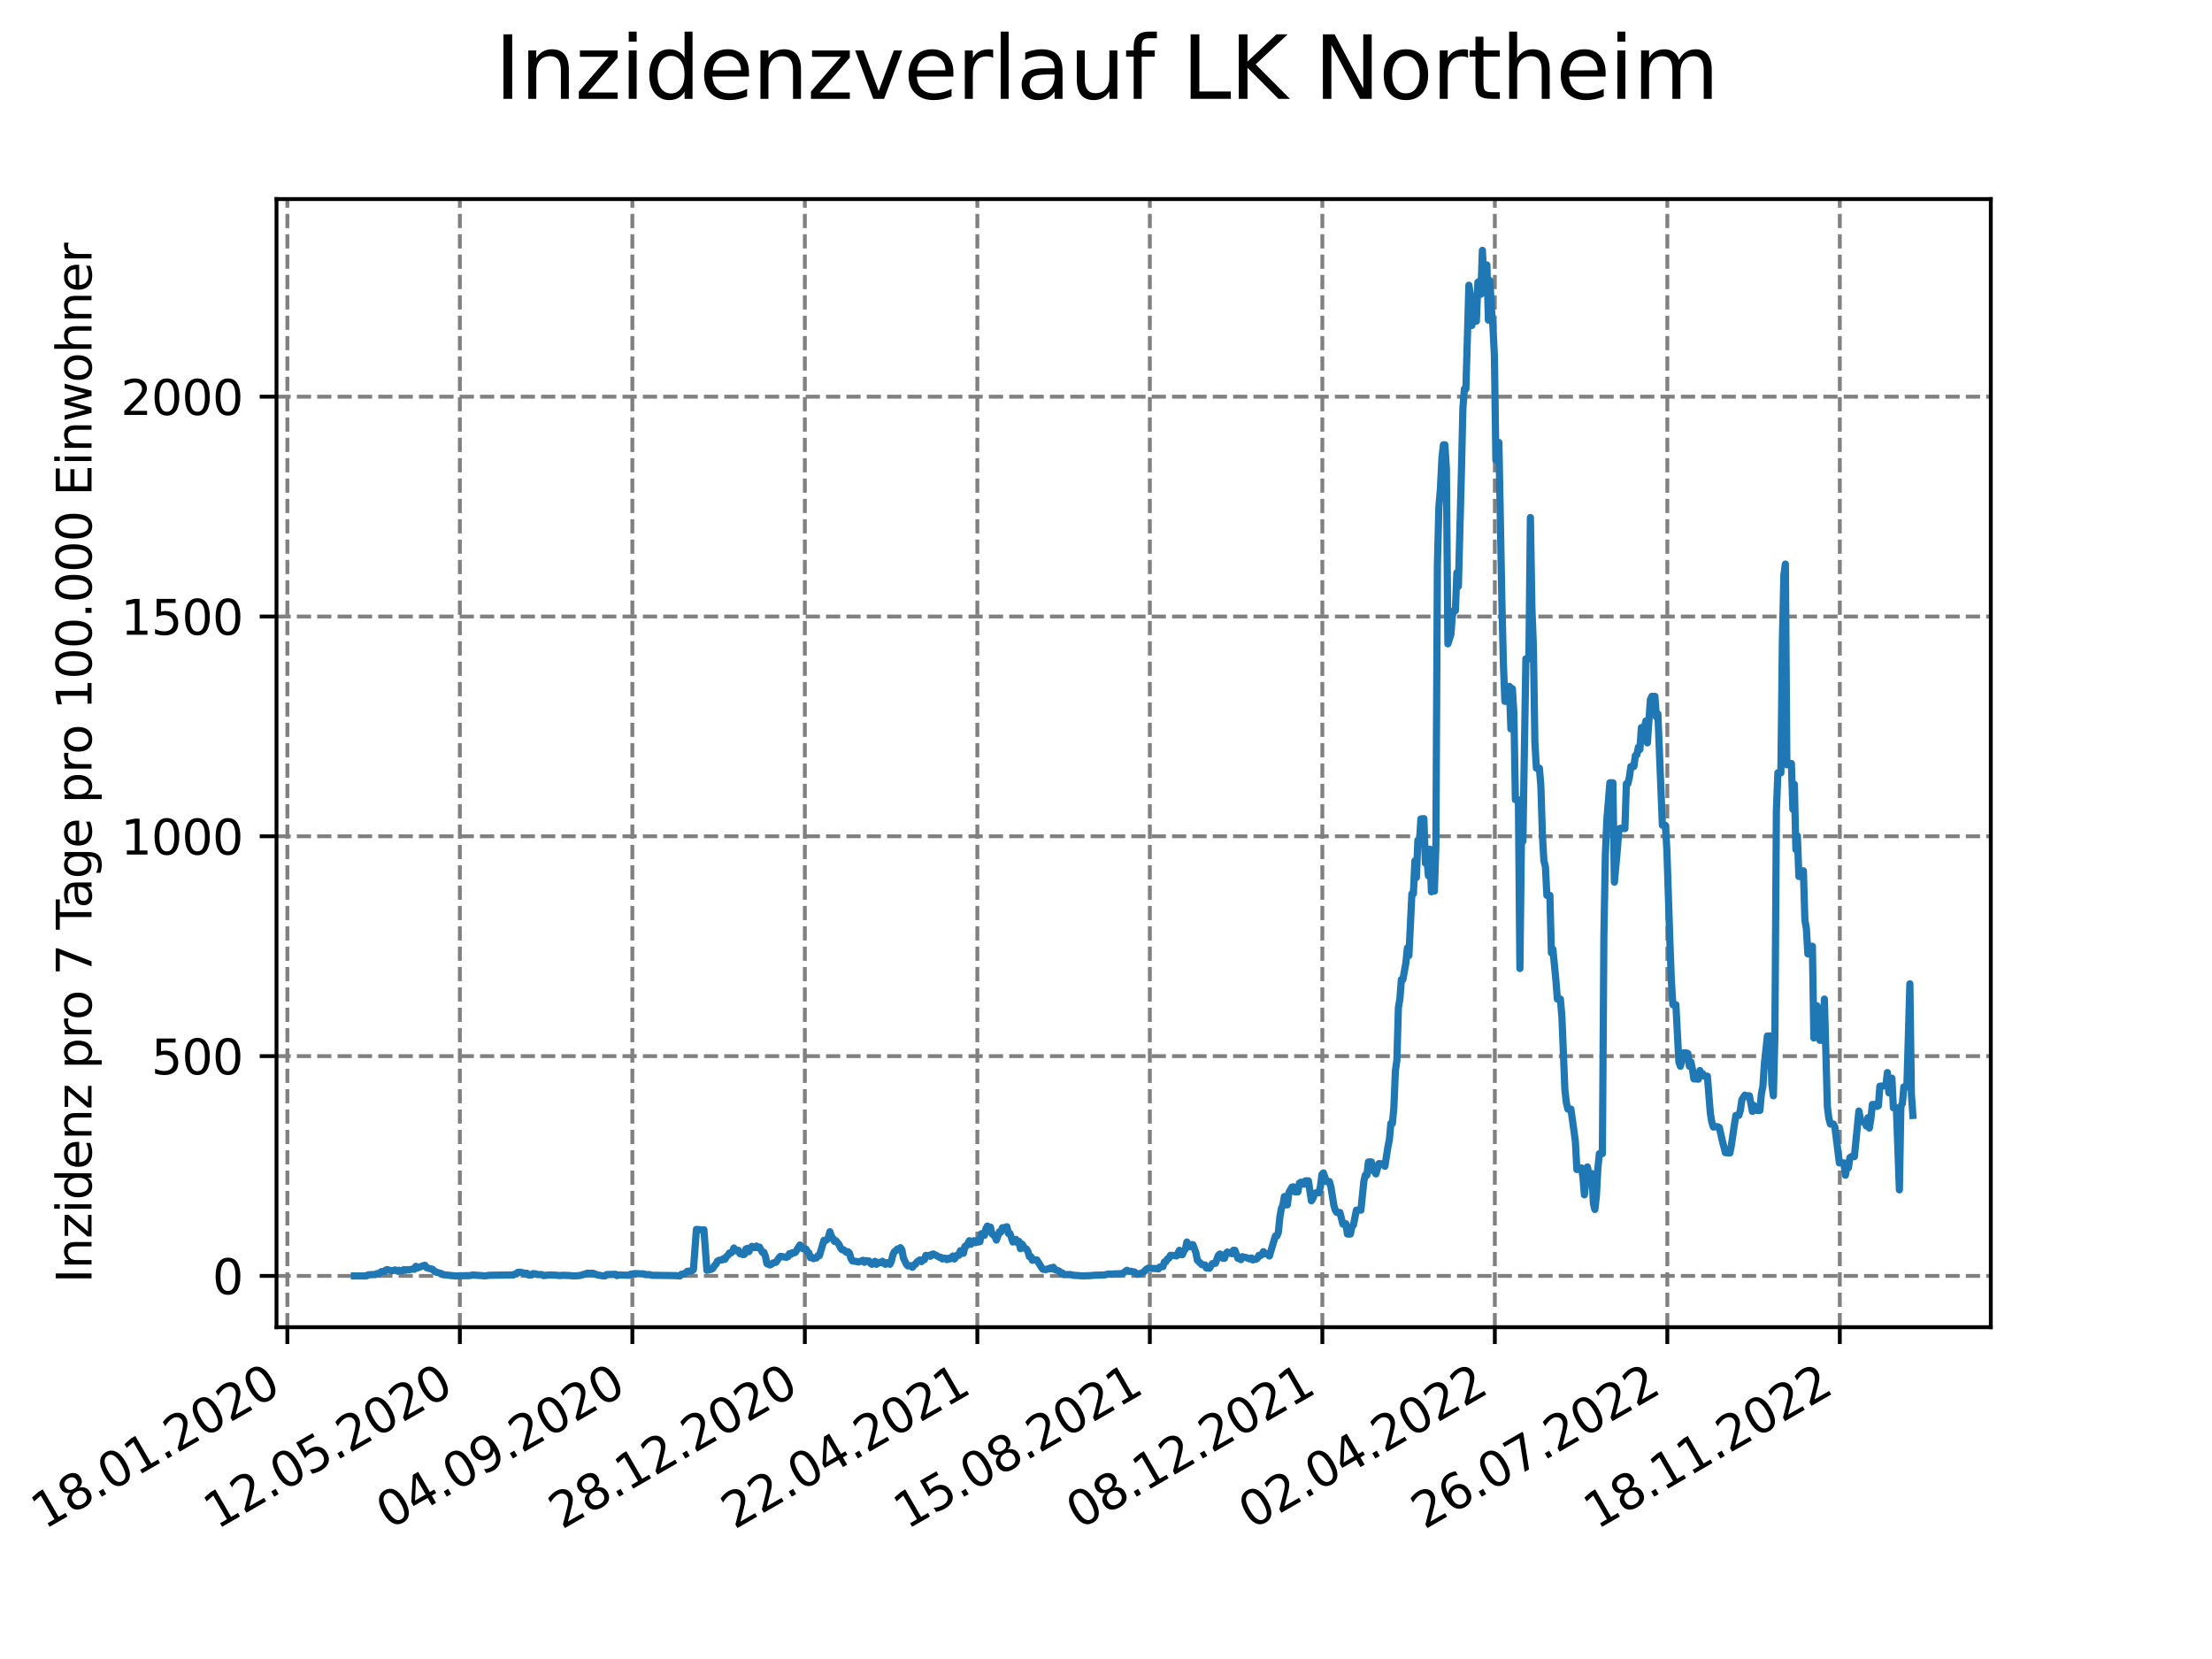 <?xml version="1.0" encoding="utf-8" standalone="no"?>
<!DOCTYPE svg PUBLIC "-//W3C//DTD SVG 1.1//EN"
  "http://www.w3.org/Graphics/SVG/1.1/DTD/svg11.dtd">
<svg xmlns:xlink="http://www.w3.org/1999/xlink" width="460.8pt" height="345.6pt" viewBox="0 0 460.8 345.6" xmlns="http://www.w3.org/2000/svg" version="1.1">
 <defs>
  <style type="text/css">*{stroke-linejoin: round; stroke-linecap: butt}</style>
 </defs>
 <g id="figure_1">
  <g id="patch_1">
   <path d="M 0 345.6 
L 460.8 345.6 
L 460.8 0 
L 0 0 
z
" style="fill: #ffffff"/>
  </g>
  <g id="axes_1">
   <g id="patch_2">
    <path d="M 57.6 276.48 
L 414.72 276.48 
L 414.72 41.472 
L 57.6 41.472 
z
" style="fill: #ffffff"/>
   </g>
   <g id="matplotlib.axis_1">
    <g id="xtick_1">
     <g id="line2d_1">
      <path d="M 59.863 276.48 
L 59.863 41.472 
" clip-path="url(#p4505a8afda)" style="fill: none; stroke-dasharray: 2.96,1.28; stroke-dashoffset: 0; stroke: #808080; stroke-width: 0.8"/>
     </g>
     <g id="line2d_2">
      <defs>
       <path id="mcb21aa9c06" d="M 0 0 
L 0 3.5 
" style="stroke: #000000; stroke-width: 0.8"/>
      </defs>
      <g>
       <use xlink:href="#mcb21aa9c06" x="59.863" y="276.48" style="stroke: #000000; stroke-width: 0.8"/>
      </g>
     </g>
     <g id="text_1">
      <!-- 18.01.2020 -->
      <g transform="translate(9.238 318.689) rotate(-30) scale(0.1 -0.1)">
       <defs>
        <path id="DejaVuSans-31" d="M 794 531 
L 1825 531 
L 1825 4091 
L 703 3866 
L 703 4441 
L 1819 4666 
L 2450 4666 
L 2450 531 
L 3481 531 
L 3481 0 
L 794 0 
L 794 531 
z
" transform="scale(0.016)"/>
        <path id="DejaVuSans-38" d="M 2034 2216 
Q 1584 2216 1326 1975 
Q 1069 1734 1069 1313 
Q 1069 891 1326 650 
Q 1584 409 2034 409 
Q 2484 409 2743 651 
Q 3003 894 3003 1313 
Q 3003 1734 2745 1975 
Q 2488 2216 2034 2216 
z
M 1403 2484 
Q 997 2584 770 2862 
Q 544 3141 544 3541 
Q 544 4100 942 4425 
Q 1341 4750 2034 4750 
Q 2731 4750 3128 4425 
Q 3525 4100 3525 3541 
Q 3525 3141 3298 2862 
Q 3072 2584 2669 2484 
Q 3125 2378 3379 2068 
Q 3634 1759 3634 1313 
Q 3634 634 3220 271 
Q 2806 -91 2034 -91 
Q 1263 -91 848 271 
Q 434 634 434 1313 
Q 434 1759 690 2068 
Q 947 2378 1403 2484 
z
M 1172 3481 
Q 1172 3119 1398 2916 
Q 1625 2713 2034 2713 
Q 2441 2713 2670 2916 
Q 2900 3119 2900 3481 
Q 2900 3844 2670 4047 
Q 2441 4250 2034 4250 
Q 1625 4250 1398 4047 
Q 1172 3844 1172 3481 
z
" transform="scale(0.016)"/>
        <path id="DejaVuSans-2e" d="M 684 794 
L 1344 794 
L 1344 0 
L 684 0 
L 684 794 
z
" transform="scale(0.016)"/>
        <path id="DejaVuSans-30" d="M 2034 4250 
Q 1547 4250 1301 3770 
Q 1056 3291 1056 2328 
Q 1056 1369 1301 889 
Q 1547 409 2034 409 
Q 2525 409 2770 889 
Q 3016 1369 3016 2328 
Q 3016 3291 2770 3770 
Q 2525 4250 2034 4250 
z
M 2034 4750 
Q 2819 4750 3233 4129 
Q 3647 3509 3647 2328 
Q 3647 1150 3233 529 
Q 2819 -91 2034 -91 
Q 1250 -91 836 529 
Q 422 1150 422 2328 
Q 422 3509 836 4129 
Q 1250 4750 2034 4750 
z
" transform="scale(0.016)"/>
        <path id="DejaVuSans-32" d="M 1228 531 
L 3431 531 
L 3431 0 
L 469 0 
L 469 531 
Q 828 903 1448 1529 
Q 2069 2156 2228 2338 
Q 2531 2678 2651 2914 
Q 2772 3150 2772 3378 
Q 2772 3750 2511 3984 
Q 2250 4219 1831 4219 
Q 1534 4219 1204 4116 
Q 875 4013 500 3803 
L 500 4441 
Q 881 4594 1212 4672 
Q 1544 4750 1819 4750 
Q 2544 4750 2975 4387 
Q 3406 4025 3406 3419 
Q 3406 3131 3298 2873 
Q 3191 2616 2906 2266 
Q 2828 2175 2409 1742 
Q 1991 1309 1228 531 
z
" transform="scale(0.016)"/>
       </defs>
       <use xlink:href="#DejaVuSans-31"/>
       <use xlink:href="#DejaVuSans-38" x="63.623"/>
       <use xlink:href="#DejaVuSans-2e" x="127.246"/>
       <use xlink:href="#DejaVuSans-30" x="159.033"/>
       <use xlink:href="#DejaVuSans-31" x="222.656"/>
       <use xlink:href="#DejaVuSans-2e" x="286.279"/>
       <use xlink:href="#DejaVuSans-32" x="318.066"/>
       <use xlink:href="#DejaVuSans-30" x="381.689"/>
       <use xlink:href="#DejaVuSans-32" x="445.312"/>
       <use xlink:href="#DejaVuSans-30" x="508.936"/>
      </g>
     </g>
    </g>
    <g id="xtick_2">
     <g id="line2d_3">
      <path d="M 95.797 276.48 
L 95.797 41.472 
" clip-path="url(#p4505a8afda)" style="fill: none; stroke-dasharray: 2.96,1.28; stroke-dashoffset: 0; stroke: #808080; stroke-width: 0.8"/>
     </g>
     <g id="line2d_4">
      <g>
       <use xlink:href="#mcb21aa9c06" x="95.797" y="276.48" style="stroke: #000000; stroke-width: 0.8"/>
      </g>
     </g>
     <g id="text_2">
      <!-- 12.05.2020 -->
      <g transform="translate(45.171 318.689) rotate(-30) scale(0.1 -0.1)">
       <defs>
        <path id="DejaVuSans-35" d="M 691 4666 
L 3169 4666 
L 3169 4134 
L 1269 4134 
L 1269 2991 
Q 1406 3038 1543 3061 
Q 1681 3084 1819 3084 
Q 2600 3084 3056 2656 
Q 3513 2228 3513 1497 
Q 3513 744 3044 326 
Q 2575 -91 1722 -91 
Q 1428 -91 1123 -41 
Q 819 9 494 109 
L 494 744 
Q 775 591 1075 516 
Q 1375 441 1709 441 
Q 2250 441 2565 725 
Q 2881 1009 2881 1497 
Q 2881 1984 2565 2268 
Q 2250 2553 1709 2553 
Q 1456 2553 1204 2497 
Q 953 2441 691 2322 
L 691 4666 
z
" transform="scale(0.016)"/>
       </defs>
       <use xlink:href="#DejaVuSans-31"/>
       <use xlink:href="#DejaVuSans-32" x="63.623"/>
       <use xlink:href="#DejaVuSans-2e" x="127.246"/>
       <use xlink:href="#DejaVuSans-30" x="159.033"/>
       <use xlink:href="#DejaVuSans-35" x="222.656"/>
       <use xlink:href="#DejaVuSans-2e" x="286.279"/>
       <use xlink:href="#DejaVuSans-32" x="318.066"/>
       <use xlink:href="#DejaVuSans-30" x="381.689"/>
       <use xlink:href="#DejaVuSans-32" x="445.312"/>
       <use xlink:href="#DejaVuSans-30" x="508.936"/>
      </g>
     </g>
    </g>
    <g id="xtick_3">
     <g id="line2d_5">
      <path d="M 131.73 276.48 
L 131.73 41.472 
" clip-path="url(#p4505a8afda)" style="fill: none; stroke-dasharray: 2.96,1.28; stroke-dashoffset: 0; stroke: #808080; stroke-width: 0.8"/>
     </g>
     <g id="line2d_6">
      <g>
       <use xlink:href="#mcb21aa9c06" x="131.73" y="276.48" style="stroke: #000000; stroke-width: 0.8"/>
      </g>
     </g>
     <g id="text_3">
      <!-- 04.09.2020 -->
      <g transform="translate(81.105 318.689) rotate(-30) scale(0.1 -0.1)">
       <defs>
        <path id="DejaVuSans-34" d="M 2419 4116 
L 825 1625 
L 2419 1625 
L 2419 4116 
z
M 2253 4666 
L 3047 4666 
L 3047 1625 
L 3713 1625 
L 3713 1100 
L 3047 1100 
L 3047 0 
L 2419 0 
L 2419 1100 
L 313 1100 
L 313 1709 
L 2253 4666 
z
" transform="scale(0.016)"/>
        <path id="DejaVuSans-39" d="M 703 97 
L 703 672 
Q 941 559 1184 500 
Q 1428 441 1663 441 
Q 2288 441 2617 861 
Q 2947 1281 2994 2138 
Q 2813 1869 2534 1725 
Q 2256 1581 1919 1581 
Q 1219 1581 811 2004 
Q 403 2428 403 3163 
Q 403 3881 828 4315 
Q 1253 4750 1959 4750 
Q 2769 4750 3195 4129 
Q 3622 3509 3622 2328 
Q 3622 1225 3098 567 
Q 2575 -91 1691 -91 
Q 1453 -91 1209 -44 
Q 966 3 703 97 
z
M 1959 2075 
Q 2384 2075 2632 2365 
Q 2881 2656 2881 3163 
Q 2881 3666 2632 3958 
Q 2384 4250 1959 4250 
Q 1534 4250 1286 3958 
Q 1038 3666 1038 3163 
Q 1038 2656 1286 2365 
Q 1534 2075 1959 2075 
z
" transform="scale(0.016)"/>
       </defs>
       <use xlink:href="#DejaVuSans-30"/>
       <use xlink:href="#DejaVuSans-34" x="63.623"/>
       <use xlink:href="#DejaVuSans-2e" x="127.246"/>
       <use xlink:href="#DejaVuSans-30" x="159.033"/>
       <use xlink:href="#DejaVuSans-39" x="222.656"/>
       <use xlink:href="#DejaVuSans-2e" x="286.279"/>
       <use xlink:href="#DejaVuSans-32" x="318.066"/>
       <use xlink:href="#DejaVuSans-30" x="381.689"/>
       <use xlink:href="#DejaVuSans-32" x="445.312"/>
       <use xlink:href="#DejaVuSans-30" x="508.936"/>
      </g>
     </g>
    </g>
    <g id="xtick_4">
     <g id="line2d_7">
      <path d="M 167.664 276.48 
L 167.664 41.472 
" clip-path="url(#p4505a8afda)" style="fill: none; stroke-dasharray: 2.96,1.28; stroke-dashoffset: 0; stroke: #808080; stroke-width: 0.8"/>
     </g>
     <g id="line2d_8">
      <g>
       <use xlink:href="#mcb21aa9c06" x="167.664" y="276.48" style="stroke: #000000; stroke-width: 0.8"/>
      </g>
     </g>
     <g id="text_4">
      <!-- 28.12.2020 -->
      <g transform="translate(117.039 318.689) rotate(-30) scale(0.1 -0.1)">
       <use xlink:href="#DejaVuSans-32"/>
       <use xlink:href="#DejaVuSans-38" x="63.623"/>
       <use xlink:href="#DejaVuSans-2e" x="127.246"/>
       <use xlink:href="#DejaVuSans-31" x="159.033"/>
       <use xlink:href="#DejaVuSans-32" x="222.656"/>
       <use xlink:href="#DejaVuSans-2e" x="286.279"/>
       <use xlink:href="#DejaVuSans-32" x="318.066"/>
       <use xlink:href="#DejaVuSans-30" x="381.689"/>
       <use xlink:href="#DejaVuSans-32" x="445.312"/>
       <use xlink:href="#DejaVuSans-30" x="508.936"/>
      </g>
     </g>
    </g>
    <g id="xtick_5">
     <g id="line2d_9">
      <path d="M 203.598 276.48 
L 203.598 41.472 
" clip-path="url(#p4505a8afda)" style="fill: none; stroke-dasharray: 2.96,1.28; stroke-dashoffset: 0; stroke: #808080; stroke-width: 0.8"/>
     </g>
     <g id="line2d_10">
      <g>
       <use xlink:href="#mcb21aa9c06" x="203.598" y="276.48" style="stroke: #000000; stroke-width: 0.8"/>
      </g>
     </g>
     <g id="text_5">
      <!-- 22.04.2021 -->
      <g transform="translate(152.973 318.689) rotate(-30) scale(0.1 -0.1)">
       <use xlink:href="#DejaVuSans-32"/>
       <use xlink:href="#DejaVuSans-32" x="63.623"/>
       <use xlink:href="#DejaVuSans-2e" x="127.246"/>
       <use xlink:href="#DejaVuSans-30" x="159.033"/>
       <use xlink:href="#DejaVuSans-34" x="222.656"/>
       <use xlink:href="#DejaVuSans-2e" x="286.279"/>
       <use xlink:href="#DejaVuSans-32" x="318.066"/>
       <use xlink:href="#DejaVuSans-30" x="381.689"/>
       <use xlink:href="#DejaVuSans-32" x="445.312"/>
       <use xlink:href="#DejaVuSans-31" x="508.936"/>
      </g>
     </g>
    </g>
    <g id="xtick_6">
     <g id="line2d_11">
      <path d="M 239.532 276.48 
L 239.532 41.472 
" clip-path="url(#p4505a8afda)" style="fill: none; stroke-dasharray: 2.96,1.28; stroke-dashoffset: 0; stroke: #808080; stroke-width: 0.8"/>
     </g>
     <g id="line2d_12">
      <g>
       <use xlink:href="#mcb21aa9c06" x="239.532" y="276.48" style="stroke: #000000; stroke-width: 0.8"/>
      </g>
     </g>
     <g id="text_6">
      <!-- 15.08.2021 -->
      <g transform="translate(188.907 318.689) rotate(-30) scale(0.1 -0.1)">
       <use xlink:href="#DejaVuSans-31"/>
       <use xlink:href="#DejaVuSans-35" x="63.623"/>
       <use xlink:href="#DejaVuSans-2e" x="127.246"/>
       <use xlink:href="#DejaVuSans-30" x="159.033"/>
       <use xlink:href="#DejaVuSans-38" x="222.656"/>
       <use xlink:href="#DejaVuSans-2e" x="286.279"/>
       <use xlink:href="#DejaVuSans-32" x="318.066"/>
       <use xlink:href="#DejaVuSans-30" x="381.689"/>
       <use xlink:href="#DejaVuSans-32" x="445.312"/>
       <use xlink:href="#DejaVuSans-31" x="508.936"/>
      </g>
     </g>
    </g>
    <g id="xtick_7">
     <g id="line2d_13">
      <path d="M 275.466 276.48 
L 275.466 41.472 
" clip-path="url(#p4505a8afda)" style="fill: none; stroke-dasharray: 2.96,1.28; stroke-dashoffset: 0; stroke: #808080; stroke-width: 0.8"/>
     </g>
     <g id="line2d_14">
      <g>
       <use xlink:href="#mcb21aa9c06" x="275.466" y="276.48" style="stroke: #000000; stroke-width: 0.8"/>
      </g>
     </g>
     <g id="text_7">
      <!-- 08.12.2021 -->
      <g transform="translate(224.841 318.689) rotate(-30) scale(0.1 -0.1)">
       <use xlink:href="#DejaVuSans-30"/>
       <use xlink:href="#DejaVuSans-38" x="63.623"/>
       <use xlink:href="#DejaVuSans-2e" x="127.246"/>
       <use xlink:href="#DejaVuSans-31" x="159.033"/>
       <use xlink:href="#DejaVuSans-32" x="222.656"/>
       <use xlink:href="#DejaVuSans-2e" x="286.279"/>
       <use xlink:href="#DejaVuSans-32" x="318.066"/>
       <use xlink:href="#DejaVuSans-30" x="381.689"/>
       <use xlink:href="#DejaVuSans-32" x="445.312"/>
       <use xlink:href="#DejaVuSans-31" x="508.936"/>
      </g>
     </g>
    </g>
    <g id="xtick_8">
     <g id="line2d_15">
      <path d="M 311.4 276.48 
L 311.4 41.472 
" clip-path="url(#p4505a8afda)" style="fill: none; stroke-dasharray: 2.96,1.28; stroke-dashoffset: 0; stroke: #808080; stroke-width: 0.8"/>
     </g>
     <g id="line2d_16">
      <g>
       <use xlink:href="#mcb21aa9c06" x="311.4" y="276.48" style="stroke: #000000; stroke-width: 0.8"/>
      </g>
     </g>
     <g id="text_8">
      <!-- 02.04.2022 -->
      <g transform="translate(260.775 318.689) rotate(-30) scale(0.1 -0.1)">
       <use xlink:href="#DejaVuSans-30"/>
       <use xlink:href="#DejaVuSans-32" x="63.623"/>
       <use xlink:href="#DejaVuSans-2e" x="127.246"/>
       <use xlink:href="#DejaVuSans-30" x="159.033"/>
       <use xlink:href="#DejaVuSans-34" x="222.656"/>
       <use xlink:href="#DejaVuSans-2e" x="286.279"/>
       <use xlink:href="#DejaVuSans-32" x="318.066"/>
       <use xlink:href="#DejaVuSans-30" x="381.689"/>
       <use xlink:href="#DejaVuSans-32" x="445.312"/>
       <use xlink:href="#DejaVuSans-32" x="508.936"/>
      </g>
     </g>
    </g>
    <g id="xtick_9">
     <g id="line2d_17">
      <path d="M 347.334 276.48 
L 347.334 41.472 
" clip-path="url(#p4505a8afda)" style="fill: none; stroke-dasharray: 2.96,1.28; stroke-dashoffset: 0; stroke: #808080; stroke-width: 0.8"/>
     </g>
     <g id="line2d_18">
      <g>
       <use xlink:href="#mcb21aa9c06" x="347.334" y="276.48" style="stroke: #000000; stroke-width: 0.8"/>
      </g>
     </g>
     <g id="text_9">
      <!-- 26.07.2022 -->
      <g transform="translate(296.708 318.689) rotate(-30) scale(0.1 -0.1)">
       <defs>
        <path id="DejaVuSans-36" d="M 2113 2584 
Q 1688 2584 1439 2293 
Q 1191 2003 1191 1497 
Q 1191 994 1439 701 
Q 1688 409 2113 409 
Q 2538 409 2786 701 
Q 3034 994 3034 1497 
Q 3034 2003 2786 2293 
Q 2538 2584 2113 2584 
z
M 3366 4563 
L 3366 3988 
Q 3128 4100 2886 4159 
Q 2644 4219 2406 4219 
Q 1781 4219 1451 3797 
Q 1122 3375 1075 2522 
Q 1259 2794 1537 2939 
Q 1816 3084 2150 3084 
Q 2853 3084 3261 2657 
Q 3669 2231 3669 1497 
Q 3669 778 3244 343 
Q 2819 -91 2113 -91 
Q 1303 -91 875 529 
Q 447 1150 447 2328 
Q 447 3434 972 4092 
Q 1497 4750 2381 4750 
Q 2619 4750 2861 4703 
Q 3103 4656 3366 4563 
z
" transform="scale(0.016)"/>
        <path id="DejaVuSans-37" d="M 525 4666 
L 3525 4666 
L 3525 4397 
L 1831 0 
L 1172 0 
L 2766 4134 
L 525 4134 
L 525 4666 
z
" transform="scale(0.016)"/>
       </defs>
       <use xlink:href="#DejaVuSans-32"/>
       <use xlink:href="#DejaVuSans-36" x="63.623"/>
       <use xlink:href="#DejaVuSans-2e" x="127.246"/>
       <use xlink:href="#DejaVuSans-30" x="159.033"/>
       <use xlink:href="#DejaVuSans-37" x="222.656"/>
       <use xlink:href="#DejaVuSans-2e" x="286.279"/>
       <use xlink:href="#DejaVuSans-32" x="318.066"/>
       <use xlink:href="#DejaVuSans-30" x="381.689"/>
       <use xlink:href="#DejaVuSans-32" x="445.312"/>
       <use xlink:href="#DejaVuSans-32" x="508.936"/>
      </g>
     </g>
    </g>
    <g id="xtick_10">
     <g id="line2d_19">
      <path d="M 383.267 276.48 
L 383.267 41.472 
" clip-path="url(#p4505a8afda)" style="fill: none; stroke-dasharray: 2.96,1.28; stroke-dashoffset: 0; stroke: #808080; stroke-width: 0.8"/>
     </g>
     <g id="line2d_20">
      <g>
       <use xlink:href="#mcb21aa9c06" x="383.267" y="276.48" style="stroke: #000000; stroke-width: 0.8"/>
      </g>
     </g>
     <g id="text_10">
      <!-- 18.11.2022 -->
      <g transform="translate(332.642 318.689) rotate(-30) scale(0.1 -0.1)">
       <use xlink:href="#DejaVuSans-31"/>
       <use xlink:href="#DejaVuSans-38" x="63.623"/>
       <use xlink:href="#DejaVuSans-2e" x="127.246"/>
       <use xlink:href="#DejaVuSans-31" x="159.033"/>
       <use xlink:href="#DejaVuSans-31" x="222.656"/>
       <use xlink:href="#DejaVuSans-2e" x="286.279"/>
       <use xlink:href="#DejaVuSans-32" x="318.066"/>
       <use xlink:href="#DejaVuSans-30" x="381.689"/>
       <use xlink:href="#DejaVuSans-32" x="445.312"/>
       <use xlink:href="#DejaVuSans-32" x="508.936"/>
      </g>
     </g>
    </g>
   </g>
   <g id="matplotlib.axis_2">
    <g id="ytick_1">
     <g id="line2d_21">
      <path d="M 57.6 265.798 
L 414.72 265.798 
" clip-path="url(#p4505a8afda)" style="fill: none; stroke-dasharray: 2.96,1.28; stroke-dashoffset: 0; stroke: #808080; stroke-width: 0.8"/>
     </g>
     <g id="line2d_22">
      <defs>
       <path id="m5893532695" d="M 0 0 
L -3.5 0 
" style="stroke: #000000; stroke-width: 0.8"/>
      </defs>
      <g>
       <use xlink:href="#m5893532695" x="57.6" y="265.798" style="stroke: #000000; stroke-width: 0.8"/>
      </g>
     </g>
     <g id="text_11">
      <!-- 0 -->
      <g transform="translate(44.237 269.597) scale(0.1 -0.1)">
       <use xlink:href="#DejaVuSans-30"/>
      </g>
     </g>
    </g>
    <g id="ytick_2">
     <g id="line2d_23">
      <path d="M 57.6 220.007 
L 414.72 220.007 
" clip-path="url(#p4505a8afda)" style="fill: none; stroke-dasharray: 2.96,1.28; stroke-dashoffset: 0; stroke: #808080; stroke-width: 0.8"/>
     </g>
     <g id="line2d_24">
      <g>
       <use xlink:href="#m5893532695" x="57.6" y="220.007" style="stroke: #000000; stroke-width: 0.8"/>
      </g>
     </g>
     <g id="text_12">
      <!-- 500 -->
      <g transform="translate(31.512 223.807) scale(0.1 -0.1)">
       <use xlink:href="#DejaVuSans-35"/>
       <use xlink:href="#DejaVuSans-30" x="63.623"/>
       <use xlink:href="#DejaVuSans-30" x="127.246"/>
      </g>
     </g>
    </g>
    <g id="ytick_3">
     <g id="line2d_25">
      <path d="M 57.6 174.217 
L 414.72 174.217 
" clip-path="url(#p4505a8afda)" style="fill: none; stroke-dasharray: 2.96,1.28; stroke-dashoffset: 0; stroke: #808080; stroke-width: 0.8"/>
     </g>
     <g id="line2d_26">
      <g>
       <use xlink:href="#m5893532695" x="57.6" y="174.217" style="stroke: #000000; stroke-width: 0.8"/>
      </g>
     </g>
     <g id="text_13">
      <!-- 1000 -->
      <g transform="translate(25.15 178.016) scale(0.1 -0.1)">
       <use xlink:href="#DejaVuSans-31"/>
       <use xlink:href="#DejaVuSans-30" x="63.623"/>
       <use xlink:href="#DejaVuSans-30" x="127.246"/>
       <use xlink:href="#DejaVuSans-30" x="190.869"/>
      </g>
     </g>
    </g>
    <g id="ytick_4">
     <g id="line2d_27">
      <path d="M 57.6 128.427 
L 414.72 128.427 
" clip-path="url(#p4505a8afda)" style="fill: none; stroke-dasharray: 2.96,1.28; stroke-dashoffset: 0; stroke: #808080; stroke-width: 0.8"/>
     </g>
     <g id="line2d_28">
      <g>
       <use xlink:href="#m5893532695" x="57.6" y="128.427" style="stroke: #000000; stroke-width: 0.8"/>
      </g>
     </g>
     <g id="text_14">
      <!-- 1500 -->
      <g transform="translate(25.15 132.226) scale(0.1 -0.1)">
       <use xlink:href="#DejaVuSans-31"/>
       <use xlink:href="#DejaVuSans-35" x="63.623"/>
       <use xlink:href="#DejaVuSans-30" x="127.246"/>
       <use xlink:href="#DejaVuSans-30" x="190.869"/>
      </g>
     </g>
    </g>
    <g id="ytick_5">
     <g id="line2d_29">
      <path d="M 57.6 82.636 
L 414.72 82.636 
" clip-path="url(#p4505a8afda)" style="fill: none; stroke-dasharray: 2.96,1.28; stroke-dashoffset: 0; stroke: #808080; stroke-width: 0.8"/>
     </g>
     <g id="line2d_30">
      <g>
       <use xlink:href="#m5893532695" x="57.6" y="82.636" style="stroke: #000000; stroke-width: 0.8"/>
      </g>
     </g>
     <g id="text_15">
      <!-- 2000 -->
      <g transform="translate(25.15 86.435) scale(0.1 -0.1)">
       <use xlink:href="#DejaVuSans-32"/>
       <use xlink:href="#DejaVuSans-30" x="63.623"/>
       <use xlink:href="#DejaVuSans-30" x="127.246"/>
       <use xlink:href="#DejaVuSans-30" x="190.869"/>
      </g>
     </g>
    </g>
    <g id="text_16">
     <!-- Inzidenz pro 7 Tage pro 100.000 Einwohner -->
     <g transform="translate(19.07 267.301) rotate(-90) scale(0.1 -0.1)">
      <defs>
       <path id="DejaVuSans-49" d="M 628 4666 
L 1259 4666 
L 1259 0 
L 628 0 
L 628 4666 
z
" transform="scale(0.016)"/>
       <path id="DejaVuSans-6e" d="M 3513 2113 
L 3513 0 
L 2938 0 
L 2938 2094 
Q 2938 2591 2744 2837 
Q 2550 3084 2163 3084 
Q 1697 3084 1428 2787 
Q 1159 2491 1159 1978 
L 1159 0 
L 581 0 
L 581 3500 
L 1159 3500 
L 1159 2956 
Q 1366 3272 1645 3428 
Q 1925 3584 2291 3584 
Q 2894 3584 3203 3211 
Q 3513 2838 3513 2113 
z
" transform="scale(0.016)"/>
       <path id="DejaVuSans-7a" d="M 353 3500 
L 3084 3500 
L 3084 2975 
L 922 459 
L 3084 459 
L 3084 0 
L 275 0 
L 275 525 
L 2438 3041 
L 353 3041 
L 353 3500 
z
" transform="scale(0.016)"/>
       <path id="DejaVuSans-69" d="M 603 3500 
L 1178 3500 
L 1178 0 
L 603 0 
L 603 3500 
z
M 603 4863 
L 1178 4863 
L 1178 4134 
L 603 4134 
L 603 4863 
z
" transform="scale(0.016)"/>
       <path id="DejaVuSans-64" d="M 2906 2969 
L 2906 4863 
L 3481 4863 
L 3481 0 
L 2906 0 
L 2906 525 
Q 2725 213 2448 61 
Q 2172 -91 1784 -91 
Q 1150 -91 751 415 
Q 353 922 353 1747 
Q 353 2572 751 3078 
Q 1150 3584 1784 3584 
Q 2172 3584 2448 3432 
Q 2725 3281 2906 2969 
z
M 947 1747 
Q 947 1113 1208 752 
Q 1469 391 1925 391 
Q 2381 391 2643 752 
Q 2906 1113 2906 1747 
Q 2906 2381 2643 2742 
Q 2381 3103 1925 3103 
Q 1469 3103 1208 2742 
Q 947 2381 947 1747 
z
" transform="scale(0.016)"/>
       <path id="DejaVuSans-65" d="M 3597 1894 
L 3597 1613 
L 953 1613 
Q 991 1019 1311 708 
Q 1631 397 2203 397 
Q 2534 397 2845 478 
Q 3156 559 3463 722 
L 3463 178 
Q 3153 47 2828 -22 
Q 2503 -91 2169 -91 
Q 1331 -91 842 396 
Q 353 884 353 1716 
Q 353 2575 817 3079 
Q 1281 3584 2069 3584 
Q 2775 3584 3186 3129 
Q 3597 2675 3597 1894 
z
M 3022 2063 
Q 3016 2534 2758 2815 
Q 2500 3097 2075 3097 
Q 1594 3097 1305 2825 
Q 1016 2553 972 2059 
L 3022 2063 
z
" transform="scale(0.016)"/>
       <path id="DejaVuSans-20" transform="scale(0.016)"/>
       <path id="DejaVuSans-70" d="M 1159 525 
L 1159 -1331 
L 581 -1331 
L 581 3500 
L 1159 3500 
L 1159 2969 
Q 1341 3281 1617 3432 
Q 1894 3584 2278 3584 
Q 2916 3584 3314 3078 
Q 3713 2572 3713 1747 
Q 3713 922 3314 415 
Q 2916 -91 2278 -91 
Q 1894 -91 1617 61 
Q 1341 213 1159 525 
z
M 3116 1747 
Q 3116 2381 2855 2742 
Q 2594 3103 2138 3103 
Q 1681 3103 1420 2742 
Q 1159 2381 1159 1747 
Q 1159 1113 1420 752 
Q 1681 391 2138 391 
Q 2594 391 2855 752 
Q 3116 1113 3116 1747 
z
" transform="scale(0.016)"/>
       <path id="DejaVuSans-72" d="M 2631 2963 
Q 2534 3019 2420 3045 
Q 2306 3072 2169 3072 
Q 1681 3072 1420 2755 
Q 1159 2438 1159 1844 
L 1159 0 
L 581 0 
L 581 3500 
L 1159 3500 
L 1159 2956 
Q 1341 3275 1631 3429 
Q 1922 3584 2338 3584 
Q 2397 3584 2469 3576 
Q 2541 3569 2628 3553 
L 2631 2963 
z
" transform="scale(0.016)"/>
       <path id="DejaVuSans-6f" d="M 1959 3097 
Q 1497 3097 1228 2736 
Q 959 2375 959 1747 
Q 959 1119 1226 758 
Q 1494 397 1959 397 
Q 2419 397 2687 759 
Q 2956 1122 2956 1747 
Q 2956 2369 2687 2733 
Q 2419 3097 1959 3097 
z
M 1959 3584 
Q 2709 3584 3137 3096 
Q 3566 2609 3566 1747 
Q 3566 888 3137 398 
Q 2709 -91 1959 -91 
Q 1206 -91 779 398 
Q 353 888 353 1747 
Q 353 2609 779 3096 
Q 1206 3584 1959 3584 
z
" transform="scale(0.016)"/>
       <path id="DejaVuSans-54" d="M -19 4666 
L 3928 4666 
L 3928 4134 
L 2272 4134 
L 2272 0 
L 1638 0 
L 1638 4134 
L -19 4134 
L -19 4666 
z
" transform="scale(0.016)"/>
       <path id="DejaVuSans-61" d="M 2194 1759 
Q 1497 1759 1228 1600 
Q 959 1441 959 1056 
Q 959 750 1161 570 
Q 1363 391 1709 391 
Q 2188 391 2477 730 
Q 2766 1069 2766 1631 
L 2766 1759 
L 2194 1759 
z
M 3341 1997 
L 3341 0 
L 2766 0 
L 2766 531 
Q 2569 213 2275 61 
Q 1981 -91 1556 -91 
Q 1019 -91 701 211 
Q 384 513 384 1019 
Q 384 1609 779 1909 
Q 1175 2209 1959 2209 
L 2766 2209 
L 2766 2266 
Q 2766 2663 2505 2880 
Q 2244 3097 1772 3097 
Q 1472 3097 1187 3025 
Q 903 2953 641 2809 
L 641 3341 
Q 956 3463 1253 3523 
Q 1550 3584 1831 3584 
Q 2591 3584 2966 3190 
Q 3341 2797 3341 1997 
z
" transform="scale(0.016)"/>
       <path id="DejaVuSans-67" d="M 2906 1791 
Q 2906 2416 2648 2759 
Q 2391 3103 1925 3103 
Q 1463 3103 1205 2759 
Q 947 2416 947 1791 
Q 947 1169 1205 825 
Q 1463 481 1925 481 
Q 2391 481 2648 825 
Q 2906 1169 2906 1791 
z
M 3481 434 
Q 3481 -459 3084 -895 
Q 2688 -1331 1869 -1331 
Q 1566 -1331 1297 -1286 
Q 1028 -1241 775 -1147 
L 775 -588 
Q 1028 -725 1275 -790 
Q 1522 -856 1778 -856 
Q 2344 -856 2625 -561 
Q 2906 -266 2906 331 
L 2906 616 
Q 2728 306 2450 153 
Q 2172 0 1784 0 
Q 1141 0 747 490 
Q 353 981 353 1791 
Q 353 2603 747 3093 
Q 1141 3584 1784 3584 
Q 2172 3584 2450 3431 
Q 2728 3278 2906 2969 
L 2906 3500 
L 3481 3500 
L 3481 434 
z
" transform="scale(0.016)"/>
       <path id="DejaVuSans-45" d="M 628 4666 
L 3578 4666 
L 3578 4134 
L 1259 4134 
L 1259 2753 
L 3481 2753 
L 3481 2222 
L 1259 2222 
L 1259 531 
L 3634 531 
L 3634 0 
L 628 0 
L 628 4666 
z
" transform="scale(0.016)"/>
       <path id="DejaVuSans-77" d="M 269 3500 
L 844 3500 
L 1563 769 
L 2278 3500 
L 2956 3500 
L 3675 769 
L 4391 3500 
L 4966 3500 
L 4050 0 
L 3372 0 
L 2619 2869 
L 1863 0 
L 1184 0 
L 269 3500 
z
" transform="scale(0.016)"/>
       <path id="DejaVuSans-68" d="M 3513 2113 
L 3513 0 
L 2938 0 
L 2938 2094 
Q 2938 2591 2744 2837 
Q 2550 3084 2163 3084 
Q 1697 3084 1428 2787 
Q 1159 2491 1159 1978 
L 1159 0 
L 581 0 
L 581 4863 
L 1159 4863 
L 1159 2956 
Q 1366 3272 1645 3428 
Q 1925 3584 2291 3584 
Q 2894 3584 3203 3211 
Q 3513 2838 3513 2113 
z
" transform="scale(0.016)"/>
      </defs>
      <use xlink:href="#DejaVuSans-49"/>
      <use xlink:href="#DejaVuSans-6e" x="29.492"/>
      <use xlink:href="#DejaVuSans-7a" x="92.871"/>
      <use xlink:href="#DejaVuSans-69" x="145.361"/>
      <use xlink:href="#DejaVuSans-64" x="173.145"/>
      <use xlink:href="#DejaVuSans-65" x="236.621"/>
      <use xlink:href="#DejaVuSans-6e" x="298.145"/>
      <use xlink:href="#DejaVuSans-7a" x="361.523"/>
      <use xlink:href="#DejaVuSans-20" x="414.014"/>
      <use xlink:href="#DejaVuSans-70" x="445.801"/>
      <use xlink:href="#DejaVuSans-72" x="509.277"/>
      <use xlink:href="#DejaVuSans-6f" x="548.141"/>
      <use xlink:href="#DejaVuSans-20" x="609.322"/>
      <use xlink:href="#DejaVuSans-37" x="641.109"/>
      <use xlink:href="#DejaVuSans-20" x="704.732"/>
      <use xlink:href="#DejaVuSans-54" x="736.52"/>
      <use xlink:href="#DejaVuSans-61" x="781.104"/>
      <use xlink:href="#DejaVuSans-67" x="842.383"/>
      <use xlink:href="#DejaVuSans-65" x="905.859"/>
      <use xlink:href="#DejaVuSans-20" x="967.383"/>
      <use xlink:href="#DejaVuSans-70" x="999.17"/>
      <use xlink:href="#DejaVuSans-72" x="1062.646"/>
      <use xlink:href="#DejaVuSans-6f" x="1101.51"/>
      <use xlink:href="#DejaVuSans-20" x="1162.691"/>
      <use xlink:href="#DejaVuSans-31" x="1194.479"/>
      <use xlink:href="#DejaVuSans-30" x="1258.102"/>
      <use xlink:href="#DejaVuSans-30" x="1321.725"/>
      <use xlink:href="#DejaVuSans-2e" x="1385.348"/>
      <use xlink:href="#DejaVuSans-30" x="1417.135"/>
      <use xlink:href="#DejaVuSans-30" x="1480.758"/>
      <use xlink:href="#DejaVuSans-30" x="1544.381"/>
      <use xlink:href="#DejaVuSans-20" x="1608.004"/>
      <use xlink:href="#DejaVuSans-45" x="1639.791"/>
      <use xlink:href="#DejaVuSans-69" x="1702.975"/>
      <use xlink:href="#DejaVuSans-6e" x="1730.758"/>
      <use xlink:href="#DejaVuSans-77" x="1794.137"/>
      <use xlink:href="#DejaVuSans-6f" x="1875.924"/>
      <use xlink:href="#DejaVuSans-68" x="1937.105"/>
      <use xlink:href="#DejaVuSans-6e" x="2000.484"/>
      <use xlink:href="#DejaVuSans-65" x="2063.863"/>
      <use xlink:href="#DejaVuSans-72" x="2125.387"/>
     </g>
    </g>
   </g>
   <g id="line2d_31">
    <path d="M 73.833 265.798 
L 76.332 265.798 
L 76.645 265.59 
L 77.27 265.521 
L 78.207 265.521 
L 78.52 265.313 
L 78.832 265.382 
L 79.457 264.898 
L 80.082 264.898 
L 80.395 264.552 
L 80.707 264.482 
L 81.332 264.69 
L 81.957 264.69 
L 82.269 264.552 
L 82.582 264.621 
L 82.894 264.829 
L 83.207 264.621 
L 83.519 264.759 
L 83.832 264.759 
L 84.144 264.482 
L 84.457 264.621 
L 84.769 264.482 
L 85.082 264.552 
L 86.019 264.344 
L 86.331 264.413 
L 86.644 263.79 
L 86.956 264.136 
L 88.206 263.652 
L 88.519 263.582 
L 88.831 264.067 
L 90.081 264.413 
L 90.706 264.967 
L 91.956 265.313 
L 92.268 265.521 
L 92.893 265.59 
L 93.518 265.659 
L 94.143 265.729 
L 94.768 265.798 
L 97.893 265.729 
L 98.518 265.59 
L 99.143 265.659 
L 100.393 265.729 
L 101.017 265.798 
L 101.955 265.659 
L 106.954 265.59 
L 107.267 265.382 
L 107.579 265.382 
L 107.892 265.036 
L 108.517 265.036 
L 108.829 265.175 
L 109.142 265.175 
L 109.454 265.382 
L 109.767 265.244 
L 110.079 265.59 
L 110.704 265.59 
L 111.016 265.313 
L 111.641 265.382 
L 111.954 265.521 
L 112.891 265.521 
L 113.204 265.729 
L 113.829 265.659 
L 114.454 265.59 
L 116.016 265.659 
L 116.641 265.729 
L 117.266 265.659 
L 118.828 265.729 
L 119.453 265.798 
L 120.703 265.729 
L 121.953 265.382 
L 122.265 265.244 
L 123.515 265.244 
L 124.453 265.59 
L 125.702 265.798 
L 126.015 265.798 
L 126.327 265.521 
L 128.202 265.452 
L 128.515 265.729 
L 128.827 265.59 
L 131.014 265.659 
L 131.327 265.452 
L 132.264 265.313 
L 134.139 265.382 
L 134.452 265.521 
L 135.389 265.521 
L 135.701 265.659 
L 140.701 265.729 
L 141.326 265.798 
L 141.638 265.798 
L 141.951 265.452 
L 142.576 265.382 
L 143.201 264.829 
L 144.138 264.759 
L 144.451 264.482 
L 145.075 256.106 
L 146.013 256.175 
L 146.325 256.383 
L 146.638 256.175 
L 147.263 264.621 
L 148.2 264.413 
L 148.513 264.206 
L 148.825 263.652 
L 149.138 263.375 
L 149.45 262.752 
L 149.763 262.544 
L 150.387 262.475 
L 150.7 262.198 
L 151.012 262.336 
L 151.325 261.782 
L 151.637 261.506 
L 151.95 261.021 
L 152.262 261.021 
L 152.575 260.744 
L 152.887 259.983 
L 153.2 260.398 
L 153.512 260.606 
L 153.825 260.467 
L 154.137 261.159 
L 154.45 261.159 
L 154.762 261.367 
L 155.074 261.298 
L 155.387 260.19 
L 155.699 260.052 
L 156.012 260.744 
L 156.324 260.052 
L 156.637 259.636 
L 157.262 259.913 
L 157.574 259.567 
L 157.887 259.913 
L 158.199 259.775 
L 158.824 260.882 
L 159.137 260.882 
L 159.449 261.713 
L 159.762 263.236 
L 160.386 263.513 
L 160.699 263.375 
L 161.011 263.098 
L 161.636 262.959 
L 162.261 262.059 
L 162.574 261.713 
L 163.824 261.921 
L 164.136 261.782 
L 164.449 261.159 
L 164.761 261.298 
L 165.073 260.952 
L 165.386 261.021 
L 165.698 260.882 
L 166.636 259.359 
L 167.261 260.121 
L 167.886 260.19 
L 168.198 260.744 
L 168.511 261.021 
L 168.823 261.99 
L 169.136 261.921 
L 169.448 262.198 
L 169.76 262.059 
L 170.073 262.059 
L 170.385 261.575 
L 170.698 261.575 
L 171.635 258.39 
L 171.948 258.459 
L 172.26 258.252 
L 172.573 257.767 
L 172.885 256.59 
L 173.198 257.559 
L 173.51 257.975 
L 173.823 258.598 
L 174.135 258.459 
L 174.76 259.221 
L 175.072 259.913 
L 175.385 260.329 
L 175.697 260.329 
L 176.322 260.882 
L 176.635 260.744 
L 176.947 261.021 
L 177.26 262.129 
L 177.572 262.682 
L 178.197 262.752 
L 178.822 262.89 
L 179.447 262.682 
L 179.759 262.544 
L 180.072 262.959 
L 180.384 262.613 
L 181.009 262.682 
L 181.322 263.167 
L 181.634 263.375 
L 181.947 263.167 
L 182.259 262.752 
L 182.572 263.375 
L 183.197 262.959 
L 183.509 263.029 
L 183.822 262.752 
L 184.134 263.167 
L 184.446 263.375 
L 184.759 263.029 
L 185.384 263.375 
L 185.696 262.682 
L 186.009 261.367 
L 186.321 260.744 
L 186.634 260.536 
L 186.946 260.19 
L 187.259 260.329 
L 187.571 259.913 
L 187.884 260.398 
L 188.196 262.059 
L 188.821 263.375 
L 189.134 263.721 
L 189.446 263.652 
L 189.758 263.721 
L 190.071 263.998 
L 190.383 263.513 
L 190.696 263.375 
L 191.008 262.89 
L 191.633 262.475 
L 191.946 262.821 
L 192.258 262.406 
L 192.571 262.406 
L 192.883 261.506 
L 193.196 261.644 
L 193.508 261.506 
L 193.821 261.713 
L 194.133 261.298 
L 194.445 261.229 
L 195.383 261.713 
L 195.695 261.921 
L 196.008 261.921 
L 196.32 262.267 
L 196.633 262.129 
L 196.945 262.129 
L 197.258 262.406 
L 197.57 262.129 
L 197.883 262.267 
L 198.195 262.129 
L 198.508 261.644 
L 198.82 262.267 
L 199.445 261.436 
L 199.757 261.506 
L 200.07 260.536 
L 200.382 260.744 
L 200.695 261.09 
L 201.007 259.636 
L 201.32 259.567 
L 201.945 258.459 
L 202.257 259.221 
L 202.57 258.598 
L 202.882 258.459 
L 203.195 258.875 
L 203.507 258.459 
L 203.82 258.252 
L 204.132 258.667 
L 204.444 257.006 
L 205.069 257.352 
L 205.382 255.967 
L 205.694 255.413 
L 206.007 256.106 
L 206.319 255.621 
L 206.632 257.006 
L 207.257 257.559 
L 207.569 258.321 
L 208.194 256.59 
L 208.507 256.659 
L 208.819 255.759 
L 209.131 255.759 
L 209.756 255.552 
L 210.069 256.936 
L 210.381 256.936 
L 211.006 258.736 
L 211.319 258.252 
L 211.631 258.183 
L 211.944 258.875 
L 212.256 258.598 
L 212.569 260.121 
L 212.881 259.152 
L 213.506 260.052 
L 213.819 260.19 
L 214.131 260.675 
L 214.443 261.782 
L 214.756 261.782 
L 215.068 262.544 
L 215.381 262.406 
L 216.006 262.475 
L 216.943 263.998 
L 217.256 264.413 
L 217.881 264.482 
L 218.193 264.344 
L 218.506 264.344 
L 218.818 264.136 
L 219.13 264.344 
L 219.443 263.998 
L 219.755 264.482 
L 220.38 264.69 
L 220.693 264.829 
L 221.005 265.244 
L 221.318 265.175 
L 221.63 265.521 
L 223.193 265.521 
L 223.505 265.659 
L 224.755 265.729 
L 225.38 265.798 
L 227.255 265.729 
L 227.88 265.659 
L 230.067 265.59 
L 231.004 265.382 
L 231.317 265.452 
L 231.942 265.382 
L 233.816 265.313 
L 234.754 264.621 
L 235.066 264.829 
L 235.691 264.829 
L 236.004 264.967 
L 236.316 264.967 
L 236.941 265.452 
L 237.879 265.175 
L 238.191 265.036 
L 238.816 264.413 
L 239.128 264.206 
L 241.003 264.275 
L 241.316 264.344 
L 241.628 263.929 
L 242.253 263.859 
L 242.566 262.89 
L 242.878 262.821 
L 243.191 262.267 
L 243.503 262.129 
L 243.815 261.506 
L 244.753 261.575 
L 245.065 261.644 
L 245.69 260.467 
L 246.003 261.367 
L 246.315 261.367 
L 246.628 260.606 
L 246.94 260.19 
L 247.253 258.736 
L 247.565 259.498 
L 247.878 259.706 
L 248.19 259.29 
L 248.502 259.29 
L 249.127 260.952 
L 249.44 262.544 
L 250.377 263.444 
L 251.002 263.513 
L 251.315 264.136 
L 251.94 264.206 
L 252.565 263.236 
L 253.19 263.167 
L 253.814 261.506 
L 254.127 261.229 
L 254.439 261.436 
L 254.752 262.129 
L 255.064 262.129 
L 255.377 261.159 
L 255.689 260.813 
L 256.002 261.09 
L 256.314 260.952 
L 256.627 261.159 
L 256.939 260.467 
L 257.252 260.467 
L 257.877 262.129 
L 258.189 262.198 
L 258.501 262.406 
L 258.814 261.782 
L 259.126 261.921 
L 259.439 261.921 
L 260.376 262.267 
L 260.689 262.059 
L 261.001 262.475 
L 261.314 262.336 
L 261.626 262.336 
L 261.939 262.129 
L 262.251 261.506 
L 262.564 261.575 
L 262.876 261.367 
L 263.189 260.744 
L 263.501 261.159 
L 263.813 261.159 
L 264.126 261.298 
L 264.438 261.644 
L 265.688 257.49 
L 266.001 257.49 
L 266.313 256.659 
L 266.626 253.475 
L 266.938 251.744 
L 267.251 251.052 
L 267.563 249.252 
L 267.876 250.983 
L 268.188 250.983 
L 268.5 248.421 
L 269.125 247.313 
L 269.438 247.244 
L 269.75 248.283 
L 270.375 248.283 
L 270.688 246.483 
L 271 246.275 
L 271.625 246.69 
L 271.938 245.998 
L 272.563 245.998 
L 273.187 250.152 
L 273.5 249.667 
L 273.812 248.767 
L 274.125 248.49 
L 274.75 248.49 
L 275.062 247.244 
L 275.375 244.683 
L 275.687 244.337 
L 276.312 246.137 
L 276.937 246.137 
L 277.25 247.244 
L 277.875 251.121 
L 278.187 252.16 
L 278.499 252.575 
L 279.124 252.575 
L 279.749 254.998 
L 280.374 254.929 
L 280.687 257.075 
L 281.312 257.075 
L 281.624 255.552 
L 281.937 255.206 
L 282.562 252.09 
L 283.499 252.09 
L 284.124 245.998 
L 284.436 244.752 
L 284.749 244.821 
L 285.061 242.052 
L 285.686 242.052 
L 285.999 243.852 
L 286.311 244.06 
L 286.624 244.544 
L 287.249 242.398 
L 288.186 242.467 
L 288.498 242.952 
L 289.123 238.937 
L 289.436 237.414 
L 289.748 234.021 
L 290.061 234.021 
L 290.373 230.629 
L 290.686 223.083 
L 290.998 220.868 
L 291.311 209.929 
L 291.623 208.06 
L 291.936 204.045 
L 292.248 204.045 
L 292.873 200.583 
L 293.185 197.468 
L 293.498 199.06 
L 294.123 186.183 
L 294.435 186.183 
L 294.748 179.33 
L 295.06 182.791 
L 295.373 175.037 
L 295.685 175.868 
L 295.998 170.607 
L 296.623 170.537 
L 296.935 179.814 
L 297.248 178.499 
L 297.56 182.445 
L 297.872 176.907 
L 298.185 185.768 
L 298.497 185.63 
L 298.81 185.63 
L 299.122 176.076 
L 299.435 117.646 
L 299.747 105.6 
L 300.06 101.931 
L 300.372 95.561 
L 300.685 92.654 
L 300.997 92.654 
L 301.31 97.707 
L 301.622 134.122 
L 302.247 132.184 
L 302.56 128.169 
L 302.872 127.199 
L 303.184 127.199 
L 303.497 119.307 
L 303.809 122.146 
L 304.434 98.538 
L 304.747 85.038 
L 305.059 81.023 
L 305.372 81.023 
L 305.997 59.423 
L 306.309 61.431 
L 306.622 67.8 
L 306.934 64.892 
L 307.247 66.9 
L 307.559 66.9 
L 307.871 58.8 
L 308.184 58.593 
L 308.496 61.293 
L 308.809 52.154 
L 309.121 58.316 
L 309.434 55.2 
L 309.746 55.2 
L 310.059 66.692 
L 310.371 58.454 
L 310.684 64.269 
L 310.996 67.869 
L 311.309 74.1 
L 311.621 95.838 
L 311.934 95.838 
L 312.246 92.169 
L 312.871 125.399 
L 313.183 138.207 
L 313.496 146.099 
L 314.121 146.099 
L 314.433 142.984 
L 314.746 151.845 
L 315.058 143.468 
L 315.371 148.661 
L 315.683 166.591 
L 316.308 166.591 
L 316.621 201.76 
L 316.933 175.591 
L 317.246 175.245 
L 317.87 137.238 
L 318.495 137.238 
L 318.808 107.815 
L 319.12 126.507 
L 319.433 134.676 
L 319.745 154.684 
L 320.058 160.014 
L 320.683 160.014 
L 320.995 163.822 
L 321.308 173.791 
L 321.62 179.33 
L 321.933 180.507 
L 322.245 186.53 
L 322.87 186.53 
L 323.182 198.506 
L 323.495 197.745 
L 324.12 204.183 
L 324.432 208.129 
L 325.057 208.129 
L 325.37 211.798 
L 325.995 227.029 
L 326.307 229.729 
L 326.62 231.044 
L 327.245 231.044 
L 327.869 235.475 
L 328.182 237.829 
L 328.494 243.644 
L 328.807 243.298 
L 329.432 243.298 
L 329.744 245.098 
L 330.057 248.906 
L 330.682 243.09 
L 330.994 244.475 
L 331.619 244.475 
L 331.932 250.706 
L 332.244 251.952 
L 332.556 249.113 
L 332.869 243.298 
L 333.181 240.321 
L 333.806 240.321 
L 334.119 194.837 
L 334.431 177.876 
L 334.744 170.676 
L 335.369 163.061 
L 335.994 163.061 
L 336.306 183.76 
L 336.931 176.907 
L 337.243 172.684 
L 337.556 172.545 
L 338.493 172.614 
L 338.806 163.268 
L 339.118 163.268 
L 339.431 161.884 
L 339.743 159.668 
L 340.368 159.668 
L 340.681 157.384 
L 340.993 157.245 
L 341.306 155.653 
L 341.618 156.138 
L 341.931 151.568 
L 342.555 151.568 
L 342.868 150.184 
L 343.18 154.753 
L 343.805 145.753 
L 344.118 145.061 
L 344.743 145.061 
L 345.055 149.353 
L 345.368 148.73 
L 346.305 171.922 
L 346.93 171.922 
L 347.242 177.114 
L 347.867 196.152 
L 348.18 204.322 
L 348.492 209.306 
L 349.117 209.306 
L 349.742 221.214 
L 350.055 222.114 
L 350.367 221.006 
L 350.68 219.345 
L 351.305 219.345 
L 351.617 219.483 
L 351.929 222.114 
L 352.242 221.214 
L 352.554 222.668 
L 352.867 224.744 
L 353.804 224.814 
L 354.117 223.014 
L 354.429 223.844 
L 354.742 223.706 
L 355.054 224.191 
L 355.679 224.191 
L 356.304 232.014 
L 356.617 233.814 
L 356.929 234.783 
L 357.554 234.714 
L 357.866 234.714 
L 358.179 234.921 
L 358.804 237.69 
L 359.429 240.114 
L 360.366 240.183 
L 360.679 238.59 
L 361.304 234.298 
L 361.616 232.36 
L 362.241 232.36 
L 362.553 231.252 
L 362.866 229.106 
L 363.491 228.137 
L 363.803 228.275 
L 364.428 228.275 
L 365.053 231.529 
L 365.366 230.283 
L 365.678 230.629 
L 365.991 231.321 
L 366.616 231.321 
L 366.928 227.86 
L 367.24 226.337 
L 367.553 221.629 
L 368.178 215.814 
L 368.803 215.814 
L 369.115 225.921 
L 369.428 228.275 
L 369.74 215.883 
L 370.053 168.945 
L 370.365 160.984 
L 370.99 160.984 
L 371.303 133.499 
L 371.615 119.792 
L 371.927 117.507 
L 372.24 159.322 
L 372.552 159.045 
L 373.177 159.045 
L 373.49 168.599 
L 373.802 163.407 
L 374.115 176.976 
L 374.427 174.137 
L 374.74 182.583 
L 375.365 182.583 
L 375.677 181.407 
L 375.99 191.653 
L 376.302 193.453 
L 376.614 198.714 
L 376.927 197.122 
L 377.552 197.122 
L 377.864 216.229 
L 378.177 213.945 
L 378.489 209.514 
L 379.114 216.714 
L 379.739 216.714 
L 380.052 208.129 
L 380.677 230.56 
L 380.989 232.983 
L 381.302 234.16 
L 381.926 234.16 
L 382.239 234.783 
L 382.864 239.767 
L 383.176 242.26 
L 384.114 242.26 
L 384.426 244.821 
L 384.739 243.09 
L 385.051 243.298 
L 385.364 241.152 
L 385.676 240.944 
L 386.301 240.944 
L 387.238 231.46 
L 387.551 233.052 
L 387.863 233.675 
L 388.488 233.675 
L 388.801 234.575 
L 389.113 232.844 
L 389.426 234.99 
L 389.738 233.052 
L 390.051 230.075 
L 390.676 230.075 
L 390.988 230.491 
L 391.301 230.352 
L 391.613 226.268 
L 392.863 226.198 
L 393.175 223.429 
L 393.488 227.652 
L 393.8 227.029 
L 394.113 224.606 
L 394.425 230.767 
L 395.05 230.767 
L 395.675 247.867 
L 395.988 230.491 
L 396.3 229.867 
L 396.612 226.406 
L 397.237 226.406 
L 397.862 204.945 
L 398.175 227.86 
L 398.487 232.36 
L 398.487 232.36 
" clip-path="url(#p4505a8afda)" style="fill: none; stroke: #1f77b4; stroke-width: 1.5; stroke-linecap: square"/>
   </g>
   <g id="patch_3">
    <path d="M 57.6 276.48 
L 57.6 41.472 
" style="fill: none; stroke: #000000; stroke-width: 0.8; stroke-linejoin: miter; stroke-linecap: square"/>
   </g>
   <g id="patch_4">
    <path d="M 414.72 276.48 
L 414.72 41.472 
" style="fill: none; stroke: #000000; stroke-width: 0.8; stroke-linejoin: miter; stroke-linecap: square"/>
   </g>
   <g id="patch_5">
    <path d="M 57.6 276.48 
L 414.72 276.48 
" style="fill: none; stroke: #000000; stroke-width: 0.8; stroke-linejoin: miter; stroke-linecap: square"/>
   </g>
   <g id="patch_6">
    <path d="M 57.6 41.472 
L 414.72 41.472 
" style="fill: none; stroke: #000000; stroke-width: 0.8; stroke-linejoin: miter; stroke-linecap: square"/>
   </g>
  </g>
  <g id="text_17">
   <!-- Inzidenzverlauf LK Northeim -->
   <g transform="translate(103.073 20.589) scale(0.18 -0.18)">
    <defs>
     <path id="DejaVuSans-76" d="M 191 3500 
L 800 3500 
L 1894 563 
L 2988 3500 
L 3597 3500 
L 2284 0 
L 1503 0 
L 191 3500 
z
" transform="scale(0.016)"/>
     <path id="DejaVuSans-6c" d="M 603 4863 
L 1178 4863 
L 1178 0 
L 603 0 
L 603 4863 
z
" transform="scale(0.016)"/>
     <path id="DejaVuSans-75" d="M 544 1381 
L 544 3500 
L 1119 3500 
L 1119 1403 
Q 1119 906 1312 657 
Q 1506 409 1894 409 
Q 2359 409 2629 706 
Q 2900 1003 2900 1516 
L 2900 3500 
L 3475 3500 
L 3475 0 
L 2900 0 
L 2900 538 
Q 2691 219 2414 64 
Q 2138 -91 1772 -91 
Q 1169 -91 856 284 
Q 544 659 544 1381 
z
M 1991 3584 
L 1991 3584 
z
" transform="scale(0.016)"/>
     <path id="DejaVuSans-66" d="M 2375 4863 
L 2375 4384 
L 1825 4384 
Q 1516 4384 1395 4259 
Q 1275 4134 1275 3809 
L 1275 3500 
L 2222 3500 
L 2222 3053 
L 1275 3053 
L 1275 0 
L 697 0 
L 697 3053 
L 147 3053 
L 147 3500 
L 697 3500 
L 697 3744 
Q 697 4328 969 4595 
Q 1241 4863 1831 4863 
L 2375 4863 
z
" transform="scale(0.016)"/>
     <path id="DejaVuSans-4c" d="M 628 4666 
L 1259 4666 
L 1259 531 
L 3531 531 
L 3531 0 
L 628 0 
L 628 4666 
z
" transform="scale(0.016)"/>
     <path id="DejaVuSans-4b" d="M 628 4666 
L 1259 4666 
L 1259 2694 
L 3353 4666 
L 4166 4666 
L 1850 2491 
L 4331 0 
L 3500 0 
L 1259 2247 
L 1259 0 
L 628 0 
L 628 4666 
z
" transform="scale(0.016)"/>
     <path id="DejaVuSans-4e" d="M 628 4666 
L 1478 4666 
L 3547 763 
L 3547 4666 
L 4159 4666 
L 4159 0 
L 3309 0 
L 1241 3903 
L 1241 0 
L 628 0 
L 628 4666 
z
" transform="scale(0.016)"/>
     <path id="DejaVuSans-74" d="M 1172 4494 
L 1172 3500 
L 2356 3500 
L 2356 3053 
L 1172 3053 
L 1172 1153 
Q 1172 725 1289 603 
Q 1406 481 1766 481 
L 2356 481 
L 2356 0 
L 1766 0 
Q 1100 0 847 248 
Q 594 497 594 1153 
L 594 3053 
L 172 3053 
L 172 3500 
L 594 3500 
L 594 4494 
L 1172 4494 
z
" transform="scale(0.016)"/>
     <path id="DejaVuSans-6d" d="M 3328 2828 
Q 3544 3216 3844 3400 
Q 4144 3584 4550 3584 
Q 5097 3584 5394 3201 
Q 5691 2819 5691 2113 
L 5691 0 
L 5113 0 
L 5113 2094 
Q 5113 2597 4934 2840 
Q 4756 3084 4391 3084 
Q 3944 3084 3684 2787 
Q 3425 2491 3425 1978 
L 3425 0 
L 2847 0 
L 2847 2094 
Q 2847 2600 2669 2842 
Q 2491 3084 2119 3084 
Q 1678 3084 1418 2786 
Q 1159 2488 1159 1978 
L 1159 0 
L 581 0 
L 581 3500 
L 1159 3500 
L 1159 2956 
Q 1356 3278 1631 3431 
Q 1906 3584 2284 3584 
Q 2666 3584 2933 3390 
Q 3200 3197 3328 2828 
z
" transform="scale(0.016)"/>
    </defs>
    <use xlink:href="#DejaVuSans-49"/>
    <use xlink:href="#DejaVuSans-6e" x="29.492"/>
    <use xlink:href="#DejaVuSans-7a" x="92.871"/>
    <use xlink:href="#DejaVuSans-69" x="145.361"/>
    <use xlink:href="#DejaVuSans-64" x="173.145"/>
    <use xlink:href="#DejaVuSans-65" x="236.621"/>
    <use xlink:href="#DejaVuSans-6e" x="298.145"/>
    <use xlink:href="#DejaVuSans-7a" x="361.523"/>
    <use xlink:href="#DejaVuSans-76" x="414.014"/>
    <use xlink:href="#DejaVuSans-65" x="473.193"/>
    <use xlink:href="#DejaVuSans-72" x="534.717"/>
    <use xlink:href="#DejaVuSans-6c" x="575.83"/>
    <use xlink:href="#DejaVuSans-61" x="603.613"/>
    <use xlink:href="#DejaVuSans-75" x="664.893"/>
    <use xlink:href="#DejaVuSans-66" x="728.271"/>
    <use xlink:href="#DejaVuSans-20" x="763.477"/>
    <use xlink:href="#DejaVuSans-4c" x="795.264"/>
    <use xlink:href="#DejaVuSans-4b" x="850.977"/>
    <use xlink:href="#DejaVuSans-20" x="916.553"/>
    <use xlink:href="#DejaVuSans-4e" x="948.34"/>
    <use xlink:href="#DejaVuSans-6f" x="1023.145"/>
    <use xlink:href="#DejaVuSans-72" x="1084.326"/>
    <use xlink:href="#DejaVuSans-74" x="1125.439"/>
    <use xlink:href="#DejaVuSans-68" x="1164.648"/>
    <use xlink:href="#DejaVuSans-65" x="1228.027"/>
    <use xlink:href="#DejaVuSans-69" x="1289.551"/>
    <use xlink:href="#DejaVuSans-6d" x="1317.334"/>
   </g>
  </g>
 </g>
 <defs>
  <clipPath id="p4505a8afda">
   <rect x="57.6" y="41.472" width="357.12" height="235.008"/>
  </clipPath>
 </defs>
</svg>
